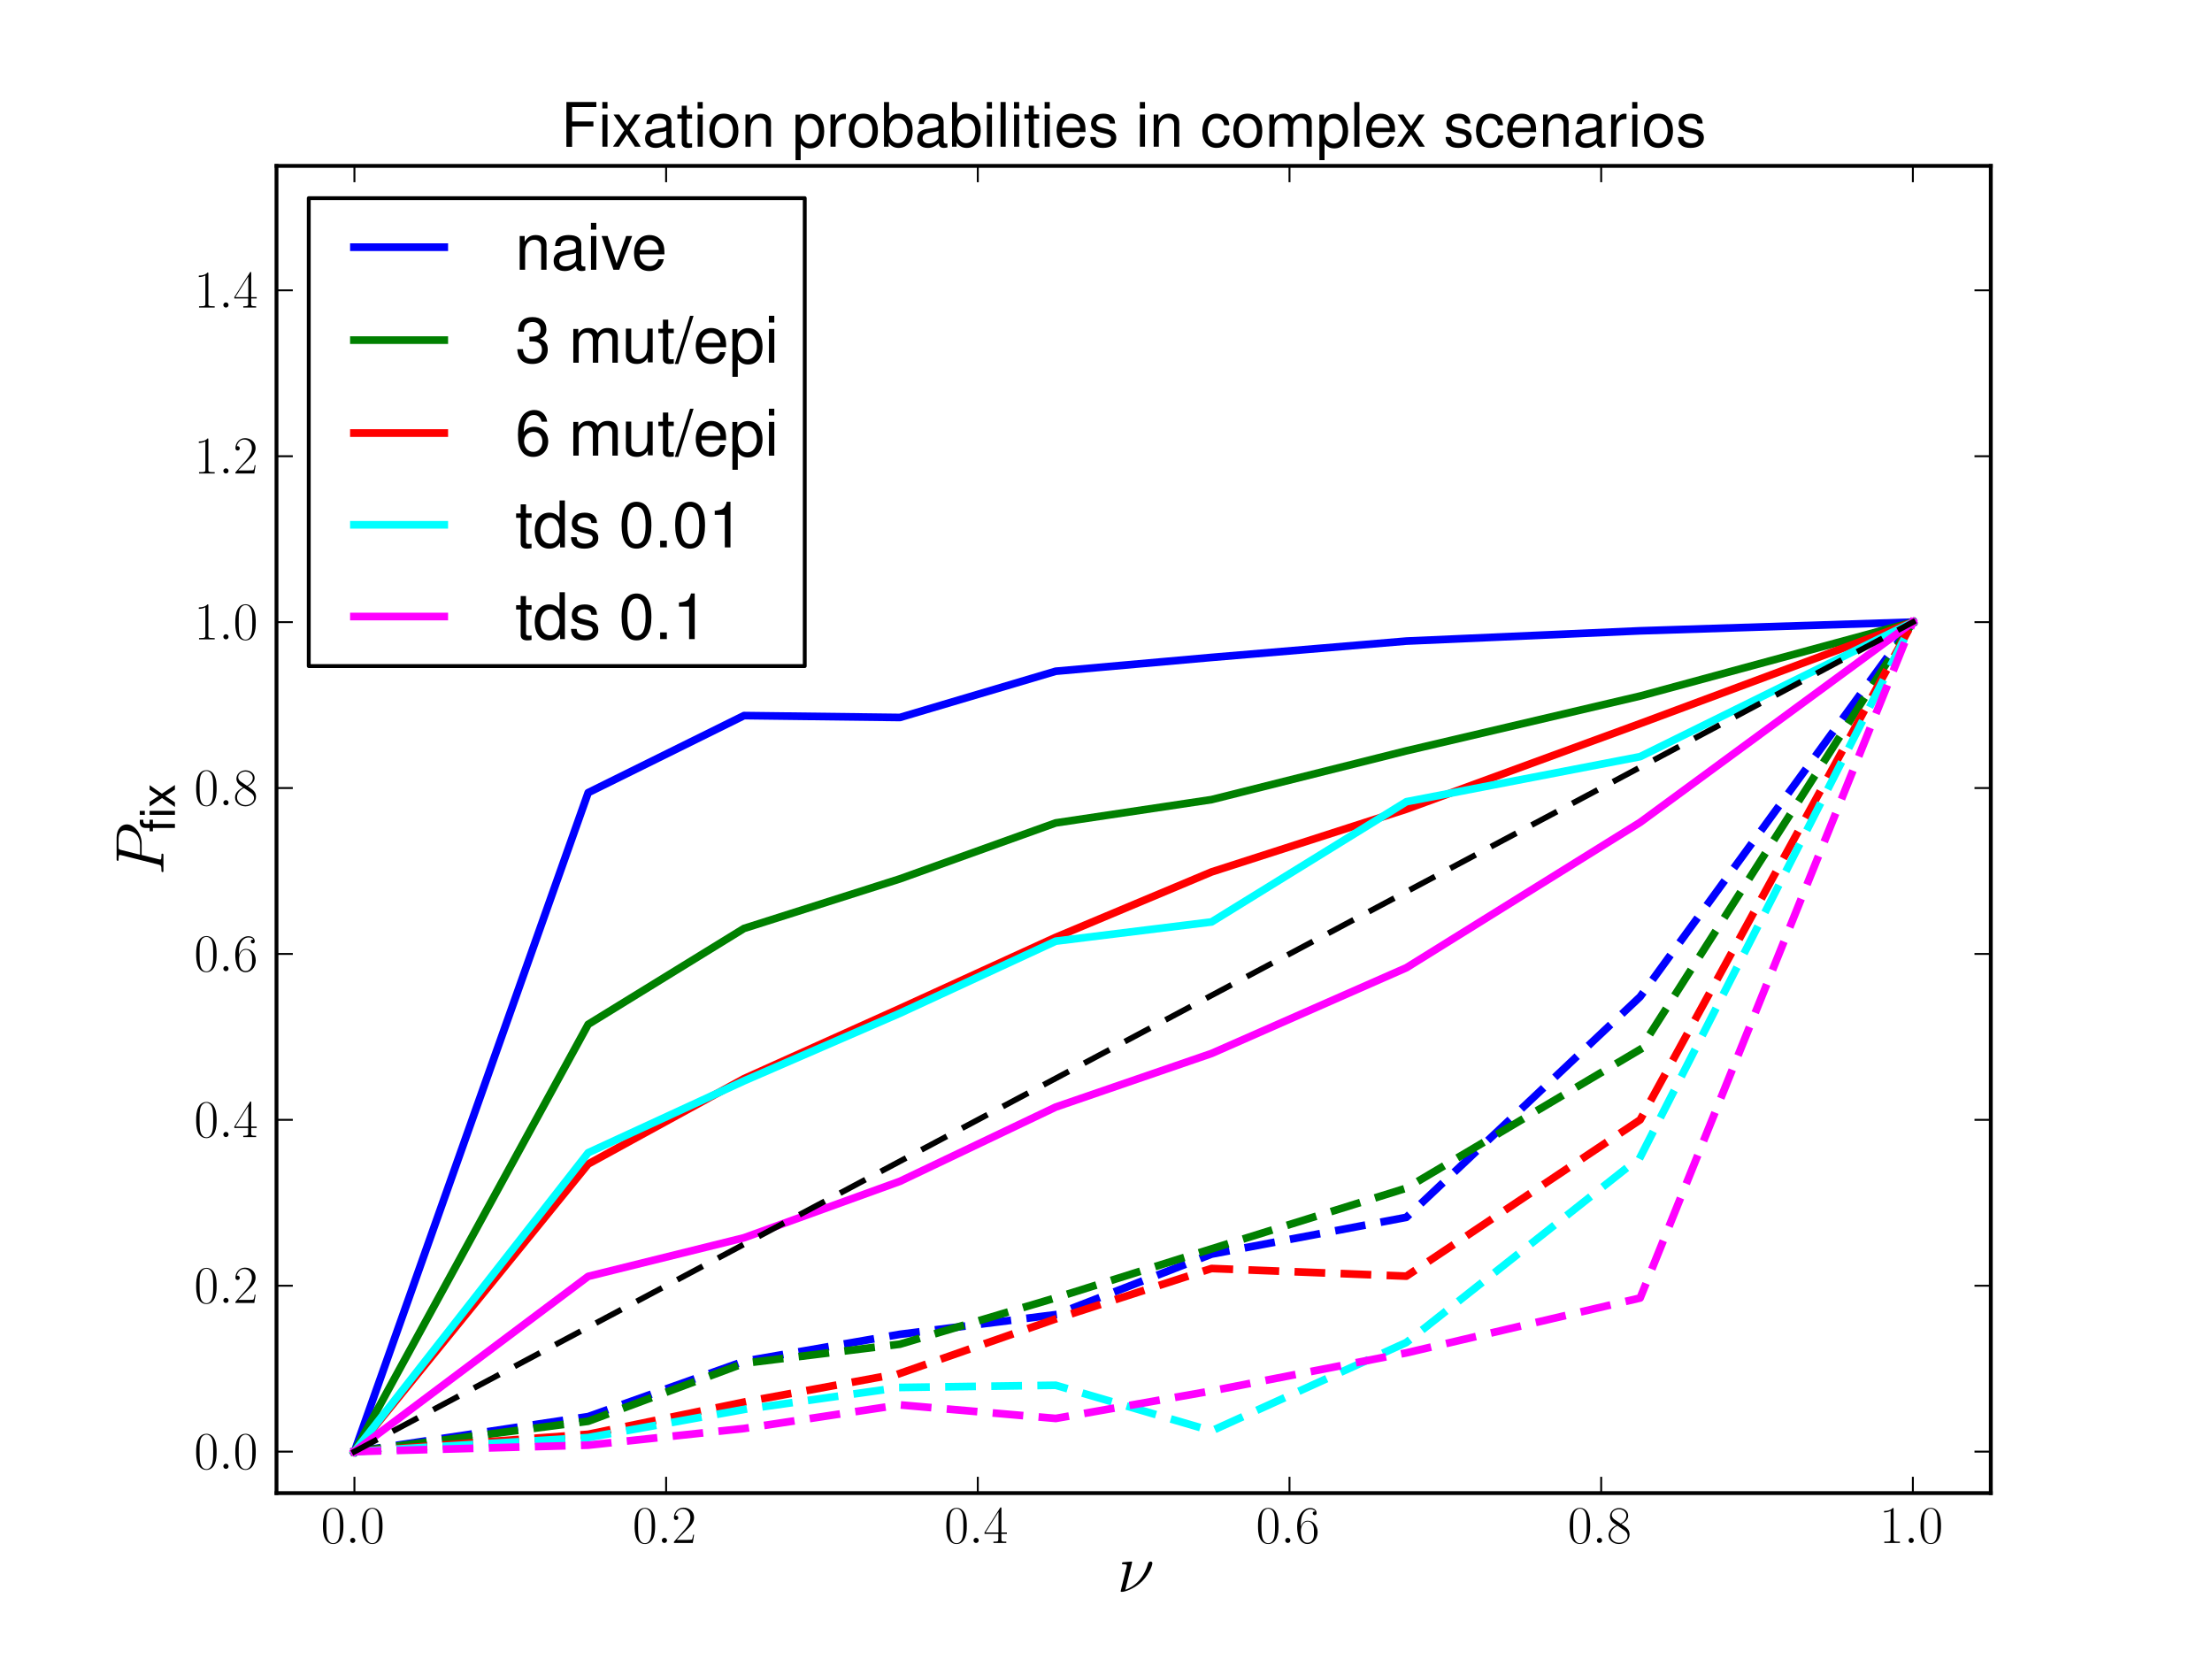 <?xml version="1.0" encoding="utf-8" standalone="no"?>
<!DOCTYPE svg PUBLIC "-//W3C//DTD SVG 1.1//EN"
  "http://www.w3.org/Graphics/SVG/1.1/DTD/svg11.dtd">
<!-- Created with matplotlib (http://matplotlib.org/) -->
<svg height="432pt" version="1.1" viewBox="0 0 576 432" width="576pt" xmlns="http://www.w3.org/2000/svg" xmlns:xlink="http://www.w3.org/1999/xlink">
 <defs>
  <style type="text/css">
*{stroke-linecap:square;stroke-linejoin:round;}
  </style>
 </defs>
 <g id="figure_1">
  <g id="patch_1">
   <path d="
M0 432
L576 432
L576 0
L0 0
z
" style="fill:#ffffff;"/>
  </g>
  <g id="axes_1">
   <g id="patch_2">
    <path d="
M72 388.8
L518.4 388.8
L518.4 43.2
L72 43.2
z
" style="fill:#ffffff;"/>
   </g>
   <g id="line2d_1">
    <path clip-path="url(#p7ff5b81e1d)" d="
M92.291 378
L153.164 368.882
L193.745 354.475
L234.327 347.455
L274.909 342.33
L315.491 326.571
L366.218 316.992
L427.091 259.548
L498.109 162" style="fill:none;stroke:#0000ff;stroke-dasharray:6,6;stroke-dashoffset:0.0;stroke-linecap:butt;stroke-width:2;"/>
   </g>
   <g id="line2d_2">
    <path clip-path="url(#p7ff5b81e1d)" d="
M92.291 378
L153.164 206.404
L193.745 186.338
L234.327 186.828
L274.909 174.789
L315.491 171.191
L366.218 166.937
L427.091 164.262
L498.109 162" style="fill:none;stroke:#0000ff;stroke-width:2;"/>
   </g>
   <g id="line2d_3">
    <path clip-path="url(#p7ff5b81e1d)" d="
M92.291 378
L153.164 370.09
L193.745 354.996
L234.327 350.029
L274.909 337.955
L315.491 325.2
L366.218 309.388
L427.091 273.273
L498.109 162" style="fill:none;stroke:#008000;stroke-dasharray:6,6;stroke-dashoffset:0.0;stroke-linecap:butt;stroke-width:2;"/>
   </g>
   <g id="line2d_4">
    <path clip-path="url(#p7ff5b81e1d)" d="
M92.291 378
L153.164 266.74
L193.745 241.763
L234.327 228.857
L274.909 214.286
L315.491 208.218
L366.218 195.517
L427.091 181.248
L498.109 162" style="fill:none;stroke:#008000;stroke-width:2;"/>
   </g>
   <g id="line2d_5">
    <path clip-path="url(#p7ff5b81e1d)" d="
M92.291 378
L153.164 373.488
L193.745 365.104
L234.327 357.639
L274.909 343.44
L315.491 330.312
L366.218 332.308
L427.091 291.6
L498.109 162" style="fill:none;stroke:#ff0000;stroke-dasharray:6,6;stroke-dashoffset:0.0;stroke-linecap:butt;stroke-width:2;"/>
   </g>
   <g id="line2d_6">
    <path clip-path="url(#p7ff5b81e1d)" d="
M92.291 378
L153.164 303.109
L193.745 280.881
L234.327 262.618
L274.909 244.08
L315.491 227.05
L366.218 210.706
L427.091 188.417
L498.109 162" style="fill:none;stroke:#ff0000;stroke-width:2;"/>
   </g>
   <g id="line2d_7">
    <path clip-path="url(#p7ff5b81e1d)" d="
M92.291 378
L153.164 374.346
L193.745 367.017
L234.327 361.293
L274.909 360.72
L315.491 372.6
L366.218 349.579
L427.091 301.355
L498.109 162" style="fill:none;stroke:#00ffff;stroke-dasharray:6,6;stroke-dashoffset:0.0;stroke-linecap:butt;stroke-width:2;"/>
   </g>
   <g id="line2d_8">
    <path clip-path="url(#p7ff5b81e1d)" d="
M92.291 378
L153.164 300.17
L193.745 281.464
L234.327 263.854
L274.909 245.077
L315.491 240.072
L366.218 208.763
L427.091 197.027
L498.109 162" style="fill:none;stroke:#00ffff;stroke-width:2;"/>
   </g>
   <g id="line2d_9">
    <path clip-path="url(#p7ff5b81e1d)" d="
M92.291 378
L153.164 376.319
L193.745 371.981
L234.327 365.831
L274.909 369.36
L315.491 362.195
L366.218 352.286
L427.091 338
L498.109 162" style="fill:none;stroke:#ff00ff;stroke-dasharray:6,6;stroke-dashoffset:0.0;stroke-linecap:butt;stroke-width:2;"/>
   </g>
   <g id="line2d_10">
    <path clip-path="url(#p7ff5b81e1d)" d="
M92.291 378
L153.164 332.366
L193.745 322.312
L234.327 307.618
L274.909 288.277
L315.491 274.32
L366.218 252
L427.091 214.138
L498.109 162" style="fill:none;stroke:#ff00ff;stroke-width:2;"/>
   </g>
   <g id="line2d_11">
    <path clip-path="url(#p7ff5b81e1d)" d="
M92.291 378
L96.39 375.818
L100.489 373.636
L104.588 371.455
L108.688 369.273
L112.787 367.091
L116.886 364.909
L120.985 362.727
L125.084 360.545
L129.183 358.364
L133.283 356.182
L137.382 354
L141.481 351.818
L145.58 349.636
L149.679 347.455
L153.779 345.273
L157.878 343.091
L161.977 340.909
L166.076 338.727
L170.175 336.545
L174.274 334.364
L178.374 332.182
L182.473 330
L186.572 327.818
L190.671 325.636
L194.77 323.455
L198.869 321.273
L202.969 319.091
L207.068 316.909
L211.167 314.727
L215.266 312.545
L219.365 310.364
L223.464 308.182
L227.564 306
L231.663 303.818
L235.762 301.636
L239.861 299.455
L243.96 297.273
L248.06 295.091
L252.159 292.909
L256.258 290.727
L260.357 288.545
L264.456 286.364
L268.555 284.182
L272.655 282
L276.754 279.818
L280.853 277.636
L284.952 275.455
L289.051 273.273
L293.15 271.091
L297.25 268.909
L301.349 266.727
L305.448 264.545
L309.547 262.364
L313.646 260.182
L317.745 258
L321.845 255.818
L325.944 253.636
L330.043 251.455
L334.142 249.273
L338.241 247.091
L342.34 244.909
L346.44 242.727
L350.539 240.545
L354.638 238.364
L358.737 236.182
L362.836 234
L366.936 231.818
L371.035 229.636
L375.134 227.455
L379.233 225.273
L383.332 223.091
L387.431 220.909
L391.531 218.727
L395.63 216.545
L399.729 214.364
L403.828 212.182
L407.927 210
L412.026 207.818
L416.126 205.636
L420.225 203.455
L424.324 201.273
L428.423 199.091
L432.522 196.909
L436.621 194.727
L440.721 192.545
L444.82 190.364
L448.919 188.182
L453.018 186
L457.117 183.818
L461.217 181.636
L465.316 179.455
L469.415 177.273
L473.514 175.091
L477.613 172.909
L481.712 170.727
L485.812 168.545
L489.911 166.364
L494.01 164.182
L498.109 162" style="fill:none;stroke:#000000;stroke-dasharray:6,6;stroke-dashoffset:0.0;stroke-linecap:butt;stroke-width:1.5;"/>
   </g>
   <g id="matplotlib.axis_1">
    <g id="xtick_1">
     <g id="line2d_12">
      <defs>
       <path d="
M0 0
L0 -4" id="mcb557df647" style="stroke:#000000;stroke-linecap:butt;stroke-width:0.5;"/>
      </defs>
      <g>
       <use style="stroke:#000000;stroke-linecap:butt;stroke-width:0.5;" x="92.291" xlink:href="#mcb557df647" y="388.8"/>
      </g>
     </g>
     <g id="line2d_13">
      <defs>
       <path d="
M0 0
L0 4" id="mdad270ee8e" style="stroke:#000000;stroke-linecap:butt;stroke-width:0.5;"/>
      </defs>
      <g>
       <use style="stroke:#000000;stroke-linecap:butt;stroke-width:0.5;" x="92.291" xlink:href="#mdad270ee8e" y="43.2"/>
      </g>
     </g>
     <g id="text_1">
      <!-- $0.0$ -->
      <defs>
       <path d="
M42 31.641
C42 37.75 41.906 48.125 37.703 56.109
C34 63.109 28.094 65.594 22.906 65.594
C18.094 65.594 12 63.406 8.203 56.203
C4.203 48.719 3.797 39.438 3.797 31.641
C3.797 25.953 3.906 17.281 7 9.672
C11.297 -0.609 19 -2 22.906 -2
C27.5 -2 34.5 -0.109 38.594 9.375
C41.594 16.281 42 24.359 42 31.641
M22.906 -0.406
C16.5 -0.406 12.703 5.078 11.297 12.688
C10.203 18.562 10.203 27.156 10.203 32.75
C10.203 40.438 10.203 46.828 11.5 52.922
C13.406 61.391 19 64 22.906 64
C27 64 32.297 61.297 34.203 53.125
C35.5 47.438 35.594 40.734 35.594 32.75
C35.594 26.25 35.594 18.266 34.406 12.375
C32.297 1.484 26.406 -0.406 22.906 -0.406" id="CMR17-48"/>
       <path d="
M18.406 4.797
C18.406 7.688 16 9.672 13.594 9.672
C10.703 9.672 8.703 7.281 8.703 4.891
C8.703 2 11.094 0 13.5 0
C16.406 0 18.406 2.391 18.406 4.797" id="CMMI12-58"/>
      </defs>
      <g transform="translate(83.566 401.789)scale(0.14 -0.14)">
       <use transform="scale(0.996)" xlink:href="#CMR17-48"/>
       <use transform="translate(45.69 0.0)scale(0.996)" xlink:href="#CMMI12-58"/>
       <use transform="translate(72.788 0.0)scale(0.996)" xlink:href="#CMR17-48"/>
      </g>
     </g>
    </g>
    <g id="xtick_2">
     <g id="line2d_14">
      <g>
       <use style="stroke:#000000;stroke-linecap:butt;stroke-width:0.5;" x="173.455" xlink:href="#mcb557df647" y="388.8"/>
      </g>
     </g>
     <g id="line2d_15">
      <g>
       <use style="stroke:#000000;stroke-linecap:butt;stroke-width:0.5;" x="173.455" xlink:href="#mdad270ee8e" y="43.2"/>
      </g>
     </g>
     <g id="text_2">
      <!-- $0.2$ -->
      <defs>
       <path d="
M41.703 15.453
L39.906 15.453
C38.906 8.375 38.094 7.172 37.703 6.562
C37.203 5.766 30 5.766 28.594 5.766
L9.406 5.766
C13 9.672 20 16.75 28.5 24.953
C34.594 30.734 41.703 37.531 41.703 47.422
C41.703 59.219 32.297 66 21.797 66
C10.797 66 4.094 56.312 4.094 47.344
C4.094 43.438 7 42.938 8.203 42.938
C9.203 42.938 12.203 43.547 12.203 47.031
C12.203 50.109 9.594 51 8.203 51
C7.594 51 7 50.906 6.594 50.703
C8.5 59.219 14.297 63.406 20.406 63.406
C29.094 63.406 34.797 56.516 34.797 47.422
C34.797 38.734 29.703 31.25 24 24.75
L4.094 2.281
L4.094 0
L39.297 0
z
" id="CMR17-50"/>
      </defs>
      <g transform="translate(164.729 401.789)scale(0.14 -0.14)">
       <use transform="scale(0.996)" xlink:href="#CMR17-48"/>
       <use transform="translate(45.69 0.0)scale(0.996)" xlink:href="#CMMI12-58"/>
       <use transform="translate(72.788 0.0)scale(0.996)" xlink:href="#CMR17-50"/>
      </g>
     </g>
    </g>
    <g id="xtick_3">
     <g id="line2d_16">
      <g>
       <use style="stroke:#000000;stroke-linecap:butt;stroke-width:0.5;" x="254.618" xlink:href="#mcb557df647" y="388.8"/>
      </g>
     </g>
     <g id="line2d_17">
      <g>
       <use style="stroke:#000000;stroke-linecap:butt;stroke-width:0.5;" x="254.618" xlink:href="#mdad270ee8e" y="43.2"/>
      </g>
     </g>
     <g id="text_3">
      <!-- $0.4$ -->
      <defs>
       <path d="
M33.594 64.328
C33.594 66.406 33.5 66.5 31.703 66.5
L2 19.594
L2 17
L27.797 17
L27.797 7.141
C27.797 3.5 27.594 2.5 20.594 2.5
L18.703 2.5
L18.703 0
C21.906 0 27.297 0 30.703 0
C34.094 0 39.5 0 42.703 0
L42.703 2.5
L40.797 2.5
C33.797 2.5 33.594 3.5 33.594 7.141
L33.594 17
L43.797 17
L43.797 19.594
L33.594 19.594
z

M28.094 57.766
L28.094 19.594
L4 19.594
z
" id="CMR17-52"/>
      </defs>
      <g transform="translate(245.893 401.789)scale(0.14 -0.14)">
       <use transform="scale(0.996)" xlink:href="#CMR17-48"/>
       <use transform="translate(45.69 0.0)scale(0.996)" xlink:href="#CMMI12-58"/>
       <use transform="translate(72.788 0.0)scale(0.996)" xlink:href="#CMR17-52"/>
      </g>
     </g>
    </g>
    <g id="xtick_4">
     <g id="line2d_18">
      <g>
       <use style="stroke:#000000;stroke-linecap:butt;stroke-width:0.5;" x="335.782" xlink:href="#mcb557df647" y="388.8"/>
      </g>
     </g>
     <g id="line2d_19">
      <g>
       <use style="stroke:#000000;stroke-linecap:butt;stroke-width:0.5;" x="335.782" xlink:href="#mdad270ee8e" y="43.2"/>
      </g>
     </g>
     <g id="text_4">
      <!-- $0.6$ -->
      <defs>
       <path d="
M10.594 34
C10.594 57.656 21.797 63 28.297 63
C30.406 63 35.5 62.641 37.5 59
C35.906 59 32.906 59 32.906 55.516
C32.906 52.828 35.094 51.922 36.5 51.922
C37.406 51.922 40.094 52.312 40.094 55.625
C40.094 61.781 35.094 65.297 28.203 65.297
C16.297 65.297 3.797 52.969 3.797 31
C3.797 3.953 15.094 -2 23.094 -2
C32.797 -2 42 6.672 42 20.047
C42 32.516 33.906 41.594 23.703 41.594
C17.594 41.594 13.094 37.609 10.594 30.625
z

M23.094 0.391
C10.797 0.391 10.797 18.75 10.797 22.438
C10.797 29.625 14.203 40 23.5 40
C25.203 40 30.094 40 33.406 33.125
C35.203 29.219 35.203 25.141 35.203 20.141
C35.203 14.75 35.203 10.781 33.094 6.781
C30.906 2.672 27.703 0.391 23.094 0.391" id="CMR17-54"/>
      </defs>
      <g transform="translate(327.057 401.789)scale(0.14 -0.14)">
       <use transform="scale(0.996)" xlink:href="#CMR17-48"/>
       <use transform="translate(45.69 0.0)scale(0.996)" xlink:href="#CMMI12-58"/>
       <use transform="translate(72.788 0.0)scale(0.996)" xlink:href="#CMR17-54"/>
      </g>
     </g>
    </g>
    <g id="xtick_5">
     <g id="line2d_20">
      <g>
       <use style="stroke:#000000;stroke-linecap:butt;stroke-width:0.5;" x="416.945" xlink:href="#mcb557df647" y="388.8"/>
      </g>
     </g>
     <g id="line2d_21">
      <g>
       <use style="stroke:#000000;stroke-linecap:butt;stroke-width:0.5;" x="416.945" xlink:href="#mdad270ee8e" y="43.2"/>
      </g>
     </g>
     <g id="text_5">
      <!-- $0.8$ -->
      <defs>
       <path d="
M27.203 35.375
C33.5 38.562 39.906 43.328 39.906 50.984
C39.906 60.031 31.094 65.297 23 65.297
C13.906 65.297 5.906 58.734 5.906 49.688
C5.906 47.203 6.5 42.922 10.406 39.141
C11.406 38.156 15.594 35.172 18.297 33.281
C13.797 30.984 3.297 25.531 3.297 14.594
C3.297 4.359 13.094 -2 22.797 -2
C33.5 -2 42.5 5.656 42.5 15.797
C42.5 24.844 36.406 29.031 32.406 31.703
z

M14.094 44.125
C13.297 44.625 9.297 47.703 9.297 52.375
C9.297 58.438 15.594 63 22.797 63
C30.703 63 36.5 57.453 36.5 50.984
C36.5 41.734 26.094 36.469 25.594 36.469
C25.5 36.469 25.406 36.469 24.594 37.078
z

M32.5 23.734
C34 22.641 38.797 19.375 38.797 13.297
C38.797 5.953 31.406 0.391 23 0.391
C13.906 0.391 7 6.844 7 14.688
C7 22.547 13.094 29.094 20 32.188
z
" id="CMR17-56"/>
      </defs>
      <g transform="translate(408.22 401.789)scale(0.14 -0.14)">
       <use transform="scale(0.996)" xlink:href="#CMR17-48"/>
       <use transform="translate(45.69 0.0)scale(0.996)" xlink:href="#CMMI12-58"/>
       <use transform="translate(72.788 0.0)scale(0.996)" xlink:href="#CMR17-56"/>
      </g>
     </g>
    </g>
    <g id="xtick_6">
     <g id="line2d_22">
      <g>
       <use style="stroke:#000000;stroke-linecap:butt;stroke-width:0.5;" x="498.109" xlink:href="#mcb557df647" y="388.8"/>
      </g>
     </g>
     <g id="line2d_23">
      <g>
       <use style="stroke:#000000;stroke-linecap:butt;stroke-width:0.5;" x="498.109" xlink:href="#mdad270ee8e" y="43.2"/>
      </g>
     </g>
     <g id="text_6">
      <!-- $1.0$ -->
      <defs>
       <path d="
M26.594 63.312
C26.594 65.406 26.5 65.5 25.094 65.5
C21.203 61.188 15.297 59.797 9.703 59.797
C9.406 59.797 8.906 59.797 8.797 59.5
C8.703 59.297 8.703 59.094 8.703 57
C11.797 57 17 57.594 21 59.984
L21 7.203
C21 3.688 20.797 2.5 12.203 2.5
L9.203 2.5
L9.203 0
C14 0 19 0 23.797 0
C28.594 0 33.594 0 38.406 0
L38.406 2.5
L35.406 2.5
C26.797 2.5 26.594 3.594 26.594 7.156
z
" id="CMR17-49"/>
      </defs>
      <g transform="translate(489.384 401.789)scale(0.14 -0.14)">
       <use transform="scale(0.996)" xlink:href="#CMR17-49"/>
       <use transform="translate(45.69 0.0)scale(0.996)" xlink:href="#CMMI12-58"/>
       <use transform="translate(72.788 0.0)scale(0.996)" xlink:href="#CMR17-48"/>
      </g>
     </g>
    </g>
    <g id="text_7">
     <!-- $\nu$ -->
     <defs>
      <path d="
M22 43
C22 43.391 21.703 44 20.906 44
C20.203 44 10.797 43 9.297 43
C8.203 42.891 7.203 42.797 7.203 41
C7.203 40 8 40 9.406 40
C14.094 40 14.406 39.297 14.406 38.203
C14.406 37.797 14.203 36.609 14.094 36.203
L5.297 1
C5.297 0.594 5.594 0 6.297 0
L8.406 0
C9.797 0 25 3.594 36.703 15.562
C49.594 28.844 51.406 41.109 51.406 41.516
C51.406 43.109 50.094 44 48.797 44
C45.906 44 45.203 41.312 45 40.609
C39.094 19.766 25.406 7.391 12.094 3
z
" id="CMMI12-23"/>
     </defs>
     <g transform="translate(290.862 414.51)scale(0.18 -0.18)">
      <use transform="scale(0.996)" xlink:href="#CMMI12-23"/>
     </g>
    </g>
   </g>
   <g id="matplotlib.axis_2">
    <g id="ytick_1">
     <g id="line2d_24">
      <defs>
       <path d="
M0 0
L4 0" id="mc8fcea1516" style="stroke:#000000;stroke-linecap:butt;stroke-width:0.5;"/>
      </defs>
      <g>
       <use style="stroke:#000000;stroke-linecap:butt;stroke-width:0.5;" x="72.0" xlink:href="#mc8fcea1516" y="378.0"/>
      </g>
     </g>
     <g id="line2d_25">
      <defs>
       <path d="
M0 0
L-4 0" id="m0d5b0a6425" style="stroke:#000000;stroke-linecap:butt;stroke-width:0.5;"/>
      </defs>
      <g>
       <use style="stroke:#000000;stroke-linecap:butt;stroke-width:0.5;" x="518.4" xlink:href="#m0d5b0a6425" y="378.0"/>
      </g>
     </g>
     <g id="text_8">
      <!-- $0.0$ -->
      <g transform="translate(50.549 382.494)scale(0.14 -0.14)">
       <use transform="scale(0.996)" xlink:href="#CMR17-48"/>
       <use transform="translate(45.69 0.0)scale(0.996)" xlink:href="#CMMI12-58"/>
       <use transform="translate(72.788 0.0)scale(0.996)" xlink:href="#CMR17-48"/>
      </g>
     </g>
    </g>
    <g id="ytick_2">
     <g id="line2d_26">
      <g>
       <use style="stroke:#000000;stroke-linecap:butt;stroke-width:0.5;" x="72.0" xlink:href="#mc8fcea1516" y="334.8"/>
      </g>
     </g>
     <g id="line2d_27">
      <g>
       <use style="stroke:#000000;stroke-linecap:butt;stroke-width:0.5;" x="518.4" xlink:href="#m0d5b0a6425" y="334.8"/>
      </g>
     </g>
     <g id="text_9">
      <!-- $0.2$ -->
      <g transform="translate(50.549 339.294)scale(0.14 -0.14)">
       <use transform="scale(0.996)" xlink:href="#CMR17-48"/>
       <use transform="translate(45.69 0.0)scale(0.996)" xlink:href="#CMMI12-58"/>
       <use transform="translate(72.788 0.0)scale(0.996)" xlink:href="#CMR17-50"/>
      </g>
     </g>
    </g>
    <g id="ytick_3">
     <g id="line2d_28">
      <g>
       <use style="stroke:#000000;stroke-linecap:butt;stroke-width:0.5;" x="72.0" xlink:href="#mc8fcea1516" y="291.6"/>
      </g>
     </g>
     <g id="line2d_29">
      <g>
       <use style="stroke:#000000;stroke-linecap:butt;stroke-width:0.5;" x="518.4" xlink:href="#m0d5b0a6425" y="291.6"/>
      </g>
     </g>
     <g id="text_10">
      <!-- $0.4$ -->
      <g transform="translate(50.549 296.094)scale(0.14 -0.14)">
       <use transform="scale(0.996)" xlink:href="#CMR17-48"/>
       <use transform="translate(45.69 0.0)scale(0.996)" xlink:href="#CMMI12-58"/>
       <use transform="translate(72.788 0.0)scale(0.996)" xlink:href="#CMR17-52"/>
      </g>
     </g>
    </g>
    <g id="ytick_4">
     <g id="line2d_30">
      <g>
       <use style="stroke:#000000;stroke-linecap:butt;stroke-width:0.5;" x="72.0" xlink:href="#mc8fcea1516" y="248.4"/>
      </g>
     </g>
     <g id="line2d_31">
      <g>
       <use style="stroke:#000000;stroke-linecap:butt;stroke-width:0.5;" x="518.4" xlink:href="#m0d5b0a6425" y="248.4"/>
      </g>
     </g>
     <g id="text_11">
      <!-- $0.6$ -->
      <g transform="translate(50.549 252.894)scale(0.14 -0.14)">
       <use transform="scale(0.996)" xlink:href="#CMR17-48"/>
       <use transform="translate(45.69 0.0)scale(0.996)" xlink:href="#CMMI12-58"/>
       <use transform="translate(72.788 0.0)scale(0.996)" xlink:href="#CMR17-54"/>
      </g>
     </g>
    </g>
    <g id="ytick_5">
     <g id="line2d_32">
      <g>
       <use style="stroke:#000000;stroke-linecap:butt;stroke-width:0.5;" x="72.0" xlink:href="#mc8fcea1516" y="205.2"/>
      </g>
     </g>
     <g id="line2d_33">
      <g>
       <use style="stroke:#000000;stroke-linecap:butt;stroke-width:0.5;" x="518.4" xlink:href="#m0d5b0a6425" y="205.2"/>
      </g>
     </g>
     <g id="text_12">
      <!-- $0.8$ -->
      <g transform="translate(50.549 209.694)scale(0.14 -0.14)">
       <use transform="scale(0.996)" xlink:href="#CMR17-48"/>
       <use transform="translate(45.69 0.0)scale(0.996)" xlink:href="#CMMI12-58"/>
       <use transform="translate(72.788 0.0)scale(0.996)" xlink:href="#CMR17-56"/>
      </g>
     </g>
    </g>
    <g id="ytick_6">
     <g id="line2d_34">
      <g>
       <use style="stroke:#000000;stroke-linecap:butt;stroke-width:0.5;" x="72.0" xlink:href="#mc8fcea1516" y="162.0"/>
      </g>
     </g>
     <g id="line2d_35">
      <g>
       <use style="stroke:#000000;stroke-linecap:butt;stroke-width:0.5;" x="518.4" xlink:href="#m0d5b0a6425" y="162.0"/>
      </g>
     </g>
     <g id="text_13">
      <!-- $1.0$ -->
      <g transform="translate(50.549 166.494)scale(0.14 -0.14)">
       <use transform="scale(0.996)" xlink:href="#CMR17-49"/>
       <use transform="translate(45.69 0.0)scale(0.996)" xlink:href="#CMMI12-58"/>
       <use transform="translate(72.788 0.0)scale(0.996)" xlink:href="#CMR17-48"/>
      </g>
     </g>
    </g>
    <g id="ytick_7">
     <g id="line2d_36">
      <g>
       <use style="stroke:#000000;stroke-linecap:butt;stroke-width:0.5;" x="72.0" xlink:href="#mc8fcea1516" y="118.8"/>
      </g>
     </g>
     <g id="line2d_37">
      <g>
       <use style="stroke:#000000;stroke-linecap:butt;stroke-width:0.5;" x="518.4" xlink:href="#m0d5b0a6425" y="118.8"/>
      </g>
     </g>
     <g id="text_14">
      <!-- $1.2$ -->
      <g transform="translate(50.549 123.294)scale(0.14 -0.14)">
       <use transform="scale(0.996)" xlink:href="#CMR17-49"/>
       <use transform="translate(45.69 0.0)scale(0.996)" xlink:href="#CMMI12-58"/>
       <use transform="translate(72.788 0.0)scale(0.996)" xlink:href="#CMR17-50"/>
      </g>
     </g>
    </g>
    <g id="ytick_8">
     <g id="line2d_38">
      <g>
       <use style="stroke:#000000;stroke-linecap:butt;stroke-width:0.5;" x="72.0" xlink:href="#mc8fcea1516" y="75.6"/>
      </g>
     </g>
     <g id="line2d_39">
      <g>
       <use style="stroke:#000000;stroke-linecap:butt;stroke-width:0.5;" x="518.4" xlink:href="#m0d5b0a6425" y="75.6"/>
      </g>
     </g>
     <g id="text_15">
      <!-- $1.4$ -->
      <g transform="translate(50.549 80.094)scale(0.14 -0.14)">
       <use transform="scale(0.996)" xlink:href="#CMR17-49"/>
       <use transform="translate(45.69 0.0)scale(0.996)" xlink:href="#CMMI12-58"/>
       <use transform="translate(72.788 0.0)scale(0.996)" xlink:href="#CMR17-52"/>
      </g>
     </g>
    </g>
    <g id="text_16">
     <!-- $P_{\text{fix}}$ -->
     <defs>
      <path d="
M29.594 31.609
L46.406 31.609
C60.203 31.609 74 41.766 74 53.141
C74 60.906 67.406 68 54.797 68
L23.906 68
C22 68 21.094 68 21.094 66.109
C21.094 65.109 22 65.109 23.5 65.109
C29.594 65.109 29.594 64.312 29.594 63.203
C29.594 63.016 29.594 62.406 29.203 60.922
L15.703 7.375
C14.797 3.891 14.594 2.891 7.594 2.891
C5.703 2.891 4.703 2.891 4.703 1.094
C4.703 0 5.594 0 6.203 0
C8.094 0 10.094 0 12 0
L23.703 0
C25.594 0 27.703 0 29.594 0
C30.406 0 31.5 0 31.5 1.891
C31.5 2.891 30.594 2.891 29.094 2.891
C23.094 2.891 23 3.594 23 4.594
C23 5.078 23.094 5.766 23.203 6.266
z

M36.797 61.219
C37.703 64.906 38.094 65.109 42 65.109
L51.906 65.109
C59.406 65.109 65.594 62.703 65.594 55.234
C65.594 52.641 64.297 44.172 59.703 39.594
C58 37.797 53.203 34 44.094 34
L30 34
z
" id="CMMI12-80"/>
      <path d="
M29.203 27.141
L46.797 52.484
L37.406 52.484
L24.797 33.453
L12.203 52.484
L2.703 52.484
L20.203 26.75
L1.703 0
L11.203 0
L24.5 20.125
L37.594 0
L47.297 0
z
" id="Nimbus_Sans_L_Regular-120"/>
      <path d="
M25.203 52.484
L16.5 52.484
L16.5 60.453
C16.5 63.859 18.5 65.594 22.297 65.594
C23 65.594 23.297 65.594 25.203 65.594
L25.203 72.797
C23.297 72.969 22.203 73 20.5 73
C12.797 73 8.203 68.656 8.203 61.266
L8.203 52.484
L1.203 52.484
L1.203 45.672
L8.203 45.672
L8.203 0
L16.5 0
L16.5 45.672
L25.203 45.672
z

M43.594 52.484
L35.297 52.484
L35.297 0
L43.594 0
z

M43.594 73
L35.297 73
L35.297 62.484
L43.594 62.484
z
" id="Nimbus_Sans_L_Regular-2"/>
     </defs>
     <g transform="translate(45.549 227.935)rotate(-90.0)scale(0.18 -0.18)">
      <use transform="translate(0.0 16.627)scale(0.996)" xlink:href="#CMMI12-80"/>
      <use transform="translate(62.877 0.0)scale(0.697)" xlink:href="#Nimbus_Sans_L_Regular-2"/>
      <use transform="translate(97.746 0.0)scale(0.697)" xlink:href="#Nimbus_Sans_L_Regular-120"/>
     </g>
    </g>
   </g>
   <g id="patch_3">
    <path d="
M72 43.2
L518.4 43.2" style="fill:none;stroke:#000000;"/>
   </g>
   <g id="patch_4">
    <path d="
M518.4 388.8
L518.4 43.2" style="fill:none;stroke:#000000;"/>
   </g>
   <g id="patch_5">
    <path d="
M72 388.8
L518.4 388.8" style="fill:none;stroke:#000000;"/>
   </g>
   <g id="patch_6">
    <path d="
M72 388.8
L72 43.2" style="fill:none;stroke:#000000;"/>
   </g>
   <g id="text_17">
    <!-- Fixation probabilities in complex scenarios -->
    <defs>
     <path d="
M53.5 5.203
C52.594 5 52.203 5 51.703 5
C48.797 5 47.203 6.484 47.203 9.078
L47.203 39.766
C47.203 49.016 40.406 54 27.5 54
C19.906 54 13.594 51.812 10.094 47.906
C7.703 45.203 6.703 42.219 6.5 37.031
L14.906 37.031
C15.594 43.391 19.406 46.281 27.203 46.281
C34.703 46.281 38.906 43.484 38.906 38.516
L38.906 36.328
C38.906 32.828 36.797 31.344 30.203 30.547
C18.406 29.062 16.594 28.656 13.406 27.359
C7.297 24.875 4.203 20.188 4.203 13.422
C4.203 3.969 10.797 -2 21.406 -2
C28 -2 33.297 0.297 39.203 5.703
C39.797 0.391 42.406 -2 47.797 -2
C49.5 -2 50.797 -1.812 53.5 -1.094
z

M38.906 16.75
C38.906 13.953 38.094 12.266 35.594 9.984
C32.203 6.891 28.094 5.312 23.203 5.312
C16.703 5.312 12.906 8.391 12.906 13.656
C12.906 19.141 16.594 21.922 25.5 23.219
C34.297 24.406 36.094 24.812 38.906 26.094
z
" id="Nimbus_Sans_L_Regular-97"/>
     <path d="
M5.406 73
L5.406 -0.031
L12.906 -0.031
L12.906 7
C16.906 0.891 22.203 -2 29.5 -2
C43.297 -2 52.297 9.25 52.297 26.594
C52.297 43.531 43.703 54 29.906 54
C22.703 54 17.594 51.281 13.703 45.391
L13.703 73
z

M28.297 46.188
C37.594 46.188 43.594 38.125 43.594 25.703
C43.594 13.859 37.406 5.812 28.297 5.812
C19.5 5.812 13.703 13.766 13.703 26
C13.703 38.234 19.5 46.188 28.297 46.188" id="Nimbus_Sans_L_Regular-98"/>
     <path d="
M51.297 24
C51.297 31.875 50.703 36.594 49.203 40.422
C45.797 48.875 37.797 54 28 54
C13.406 54 4 42.844 4 25.703
C4 8.547 13.094 -2 27.797 -2
C39.797 -2 48.094 4.875 50.203 16.375
L41.797 16.375
C39.5 9.359 34.797 5.703 28.094 5.703
C22.797 5.703 18.297 8.141 15.5 12.609
C13.5 15.656 12.797 18.719 12.703 24
z

M12.906 30.812
C13.594 40.188 19.5 46.281 27.906 46.281
C36.094 46.281 42.406 39.703 42.406 31.406
C42.406 31.203 42.406 31.016 42.297 30.812
z
" id="Nimbus_Sans_L_Regular-101"/>
     <path d="
M5.406 -22
L13.797 -22
L13.797 5
C18.203 -0.422 23.094 -2.812 29.906 -2.812
C43.406 -2.812 52.297 8.156 52.297 24.984
C52.297 42.719 43.703 53.812 29.797 53.812
C22.703 53.812 17 50.594 13.094 44.391
L13.094 52.328
L5.406 52.328
z

M28.406 46
C37.594 46 43.594 37.812 43.594 25.188
C43.594 13.172 37.5 5 28.406 5
C19.594 5 13.797 13.078 13.797 25.484
C13.797 37.922 19.594 46 28.406 46" id="Nimbus_Sans_L_Regular-112"/>
     <path d="
M18.297 33
L53.094 33
L53.094 41.219
L18.297 41.219
L18.297 64.781
L57.906 64.781
L57.906 73
L9 73
L9 -0.219
L18.297 -0.219
z
" id="Nimbus_Sans_L_Regular-70"/>
     <path d="
M7 52.484
L7 0
L15.406 0
L15.406 32.953
C15.406 40.578 20.906 46.688 27.703 46.688
C33.906 46.688 37.406 42.875 37.406 36.156
L37.406 0
L45.797 0
L45.797 32.953
C45.797 40.578 51.297 46.688 58.094 46.688
C64.203 46.688 67.797 42.781 67.797 36.156
L67.797 0
L76.203 0
L76.203 39.375
C76.203 48.781 70.797 54 61 54
C54 54 49.797 51.891 44.906 45.984
C41.797 51.594 37.594 54 30.797 54
C23.797 54 19.203 51.391 14.703 45.078
L14.703 52.484
z
" id="Nimbus_Sans_L_Regular-109"/>
     <path d="
M15.203 73
L6.797 73
L6.797 -0.031
L15.203 -0.031
z
" id="Nimbus_Sans_L_Regular-108"/>
     <path d="
M47.094 34.938
C46.703 40.031 45.594 43.328 43.594 46.219
C40 51.109 33.703 54 26.406 54
C12.297 54 3.094 42.844 3.094 25.5
C3.094 8.656 12.094 -2 26.297 -2
C38.797 -2 46.703 5.469 47.703 18.234
L39.297 18.234
C37.906 9.875 33.594 5.703 26.5 5.703
C17.297 5.703 11.797 13.172 11.797 25.5
C11.797 38.531 17.203 46.281 26.297 46.281
C33.297 46.281 37.703 42.203 38.703 34.938
z
" id="Nimbus_Sans_L_Regular-99"/>
     <path d="
M15 52.484
L6.703 52.484
L6.703 0
L15 0
z

M15 73
L6.594 73
L6.594 62.484
L15 62.484
z
" id="Nimbus_Sans_L_Regular-105"/>
     <path d="
M7 52.484
L7 0
L15.406 0
L15.406 28.953
C15.406 39.672 21 46.688 29.594 46.688
C36.203 46.688 40.406 42.672 40.406 36.359
L40.406 0
L48.703 0
L48.703 39.672
C48.703 48.391 42.203 54 32.094 54
C24.297 54 19.297 50.984 14.703 43.688
L14.703 52.484
z
" id="Nimbus_Sans_L_Regular-110"/>
     <path d="
M27.203 54
C12.5 54 3.594 43.531 3.594 26
C3.594 8.453 12.406 -2 27.297 -2
C42 -2 51 8.453 51 25.594
C51 43.641 42.297 54 27.203 54
M27.297 46.281
C36.703 46.281 42.297 38.625 42.297 25.703
C42.297 13.453 36.5 5.703 27.297 5.703
C18 5.703 12.297 13.359 12.297 26
C12.297 38.531 18 46.281 27.297 46.281" id="Nimbus_Sans_L_Regular-111"/>
     <path d="
M25.406 52.812
L16.797 52.812
L16.797 67
L8.5 67
L8.5 52.812
L1.406 52.812
L1.406 46
L8.5 46
L8.5 6.312
C8.5 1 12.094 -2 18.594 -2
C20.594 -2 22.594 -1.812 25.406 -1.297
L25.406 5.719
C24.297 5.406 23 5.312 21.406 5.312
C17.797 5.312 16.797 6.312 16.797 10.016
L16.797 46
L25.406 46
z
" id="Nimbus_Sans_L_Regular-116"/>
     <path d="
M6.906 52.484
L6.906 0
L15.297 0
L15.297 27.25
C15.297 34.766 17.203 39.672 21.203 42.578
C23.797 44.484 26.297 45.078 32.094 45.078
L32.094 53.703
C30.703 53.891 30 54 28.906 54
C23.5 54 19.406 50.781 14.594 42.969
L14.594 52.484
z
" id="Nimbus_Sans_L_Regular-114"/>
     <path d="
M43.797 37.922
C43.703 48.203 36.906 54 24.797 54
C12.594 54 4.703 47.719 4.703 38.062
C4.703 29.891 8.906 26.016 21.297 23.031
L29.094 21.141
C34.906 19.734 37.203 17.656 37.203 13.875
C37.203 9 32.297 5.703 25 5.703
C20.5 5.703 16.703 7 14.594 9.188
C13.297 10.688 12.703 12.172 12.203 15.844
L3.406 15.844
C3.797 3.766 10.594 -2 24.297 -2
C37.5 -2 45.906 4.453 45.906 14.516
C45.906 22.281 41.5 26.578 31.094 29.062
L23.094 30.953
C16.297 32.531 13.406 34.734 13.406 38.406
C13.406 43.188 17.703 46.281 24.5 46.281
C31.203 46.281 34.797 43.391 35 37.922
z
" id="Nimbus_Sans_L_Regular-115"/>
    </defs>
    <g transform="translate(146.057 41.595)scale(0.16 -0.16)">
     <use transform="translate(0.0 21.22)scale(0.996)" xlink:href="#Nimbus_Sans_L_Regular-70"/>
     <use transform="translate(60.872 21.22)scale(0.996)" xlink:href="#Nimbus_Sans_L_Regular-105"/>
     <use transform="translate(82.988 21.22)scale(0.996)" xlink:href="#Nimbus_Sans_L_Regular-120"/>
     <use transform="translate(132.802 21.22)scale(0.996)" xlink:href="#Nimbus_Sans_L_Regular-97"/>
     <use transform="translate(188.193 21.22)scale(0.996)" xlink:href="#Nimbus_Sans_L_Regular-116"/>
     <use transform="translate(215.888 21.22)scale(0.996)" xlink:href="#Nimbus_Sans_L_Regular-105"/>
     <use transform="translate(238.005 21.22)scale(0.996)" xlink:href="#Nimbus_Sans_L_Regular-111"/>
     <use transform="translate(293.397 21.22)scale(0.996)" xlink:href="#Nimbus_Sans_L_Regular-110"/>
     <use transform="translate(376.484 21.22)scale(0.996)" xlink:href="#Nimbus_Sans_L_Regular-112"/>
     <use transform="translate(431.875 21.22)scale(0.996)" xlink:href="#Nimbus_Sans_L_Regular-114"/>
     <use transform="translate(465.051 21.22)scale(0.996)" xlink:href="#Nimbus_Sans_L_Regular-111"/>
     <use transform="translate(520.442 21.22)scale(0.996)" xlink:href="#Nimbus_Sans_L_Regular-98"/>
     <use transform="translate(575.834 21.22)scale(0.996)" xlink:href="#Nimbus_Sans_L_Regular-97"/>
     <use transform="translate(631.226 21.22)scale(0.996)" xlink:href="#Nimbus_Sans_L_Regular-98"/>
     <use transform="translate(686.617 21.22)scale(0.996)" xlink:href="#Nimbus_Sans_L_Regular-105"/>
     <use transform="translate(708.734 21.22)scale(0.996)" xlink:href="#Nimbus_Sans_L_Regular-108"/>
     <use transform="translate(730.851 21.22)scale(0.996)" xlink:href="#Nimbus_Sans_L_Regular-105"/>
     <use transform="translate(752.968 21.22)scale(0.996)" xlink:href="#Nimbus_Sans_L_Regular-116"/>
     <use transform="translate(780.663 21.22)scale(0.996)" xlink:href="#Nimbus_Sans_L_Regular-105"/>
     <use transform="translate(802.78 21.22)scale(0.996)" xlink:href="#Nimbus_Sans_L_Regular-101"/>
     <use transform="translate(858.171 21.22)scale(0.996)" xlink:href="#Nimbus_Sans_L_Regular-115"/>
     <use transform="translate(935.68 21.22)scale(0.996)" xlink:href="#Nimbus_Sans_L_Regular-105"/>
     <use transform="translate(957.797 21.22)scale(0.996)" xlink:href="#Nimbus_Sans_L_Regular-110"/>
     <use transform="translate(1040.883 21.22)scale(0.996)" xlink:href="#Nimbus_Sans_L_Regular-99"/>
     <use transform="translate(1090.697 21.22)scale(0.996)" xlink:href="#Nimbus_Sans_L_Regular-111"/>
     <use transform="translate(1146.088 21.22)scale(0.996)" xlink:href="#Nimbus_Sans_L_Regular-109"/>
     <use transform="translate(1229.077 21.22)scale(0.996)" xlink:href="#Nimbus_Sans_L_Regular-112"/>
     <use transform="translate(1284.468 21.22)scale(0.996)" xlink:href="#Nimbus_Sans_L_Regular-108"/>
     <use transform="translate(1306.585 21.22)scale(0.996)" xlink:href="#Nimbus_Sans_L_Regular-101"/>
     <use transform="translate(1358.989 21.22)scale(0.996)" xlink:href="#Nimbus_Sans_L_Regular-120"/>
     <use transform="translate(1436.497 21.22)scale(0.996)" xlink:href="#Nimbus_Sans_L_Regular-115"/>
     <use transform="translate(1486.31 21.22)scale(0.996)" xlink:href="#Nimbus_Sans_L_Regular-99"/>
     <use transform="translate(1536.123 21.22)scale(0.996)" xlink:href="#Nimbus_Sans_L_Regular-101"/>
     <use transform="translate(1591.515 21.22)scale(0.996)" xlink:href="#Nimbus_Sans_L_Regular-110"/>
     <use transform="translate(1646.907 21.22)scale(0.996)" xlink:href="#Nimbus_Sans_L_Regular-97"/>
     <use transform="translate(1702.299 21.22)scale(0.996)" xlink:href="#Nimbus_Sans_L_Regular-114"/>
     <use transform="translate(1736.967 21.22)scale(0.996)" xlink:href="#Nimbus_Sans_L_Regular-105"/>
     <use transform="translate(1759.084 21.22)scale(0.996)" xlink:href="#Nimbus_Sans_L_Regular-111"/>
     <use transform="translate(1814.476 21.22)scale(0.996)" xlink:href="#Nimbus_Sans_L_Regular-115"/>
    </g>
   </g>
   <g id="legend_1">
    <g id="patch_7">
     <path d="
M80.4 173.446
L209.552 173.446
L209.552 51.6
L80.4 51.6
L80.4 173.446
z
" style="fill:#ffffff;stroke:#000000;"/>
    </g>
    <g id="line2d_40">
     <path d="
M92.16 64.365
L115.68 64.365" style="fill:none;stroke:#0000ff;stroke-width:2;"/>
    </g>
    <g id="line2d_41"/>
    <g id="text_18">
     <!-- naive -->
     <defs>
      <path d="
M28.5 0
L48.594 52.5
L39.203 52.5
L24.406 9.922
L10.406 52.5
L1 52.5
L19.406 0
z
" id="Nimbus_Sans_L_Regular-118"/>
     </defs>
     <g transform="translate(134.16 70.546)scale(0.168 -0.168)">
      <use transform="translate(0.0 1.793)scale(0.996)" xlink:href="#Nimbus_Sans_L_Regular-110"/>
      <use transform="translate(55.392 1.793)scale(0.996)" xlink:href="#Nimbus_Sans_L_Regular-97"/>
      <use transform="translate(110.783 1.793)scale(0.996)" xlink:href="#Nimbus_Sans_L_Regular-105"/>
      <use transform="translate(132.9 1.793)scale(0.996)" xlink:href="#Nimbus_Sans_L_Regular-118"/>
      <use transform="translate(180.223 1.793)scale(0.996)" xlink:href="#Nimbus_Sans_L_Regular-101"/>
     </g>
    </g>
    <g id="line2d_42">
     <path d="
M92.16 88.565
L115.68 88.565" style="fill:none;stroke:#008000;stroke-width:2;"/>
    </g>
    <g id="line2d_43"/>
    <g id="text_19">
     <!-- 3 mut/epi -->
     <defs>
      <path d="
M22.906 73
L-0.797 -2
L4.703 -2
L28.406 73
z
" id="Nimbus_Sans_L_Regular-47"/>
      <path d="
M22.094 33
L23.203 33
L26.906 33
C36.594 33 41.594 28.594 41.594 20.062
C41.594 11.125 36.094 5.812 26.906 5.812
C17.297 5.812 12.594 10.641 12 21.016
L3.203 21.016
C3.594 15.281 4.594 11.562 6.297 8.344
C9.906 1.516 16.906 -2 26.594 -2
C41.203 -2 50.594 6.734 50.594 20.203
C50.594 29.25 47.094 34.281 38.594 37.203
C45.203 39.781 48.5 44.719 48.5 51.734
C48.5 63.781 40.406 71 26.906 71
C12.594 71 5 63.281 4.703 48.359
L13.5 48.359
C13.594 52.594 14 54.953 15.094 57.109
C17.094 60.938 21.5 63.297 27 63.297
C34.797 63.297 39.5 58.75 39.5 51.359
C39.5 46.422 37.703 43.453 33.797 41.891
C31.406 40.906 28.297 40.5 22.094 40.5
z
" id="Nimbus_Sans_L_Regular-51"/>
      <path d="
M48.203 0.516
L48.203 53
L39.906 53
L39.906 23.109
C39.906 12.344 34.297 5.312 25.594 5.312
C19 5.312 14.797 9.328 14.797 15.672
L14.797 53
L6.5 53
L6.5 12.375
C6.5 3.625 13 -2 23.203 -2
C30.906 -2 35.797 0.703 40.703 7.625
L40.703 0.516
z
" id="Nimbus_Sans_L_Regular-117"/>
     </defs>
     <g transform="translate(134.16 98.01)scale(0.168 -0.168)">
      <use transform="translate(0.0 21.22)scale(0.996)" xlink:href="#Nimbus_Sans_L_Regular-51"/>
      <use transform="translate(83.087 21.22)scale(0.996)" xlink:href="#Nimbus_Sans_L_Regular-109"/>
      <use transform="translate(165.079 21.22)scale(0.996)" xlink:href="#Nimbus_Sans_L_Regular-117"/>
      <use transform="translate(220.471 21.22)scale(0.996)" xlink:href="#Nimbus_Sans_L_Regular-116"/>
      <use transform="translate(248.166 21.22)scale(0.996)" xlink:href="#Nimbus_Sans_L_Regular-47"/>
      <use transform="translate(275.861 21.22)scale(0.996)" xlink:href="#Nimbus_Sans_L_Regular-101"/>
      <use transform="translate(331.253 21.22)scale(0.996)" xlink:href="#Nimbus_Sans_L_Regular-112"/>
      <use transform="translate(386.645 21.22)scale(0.996)" xlink:href="#Nimbus_Sans_L_Regular-105"/>
     </g>
    </g>
    <g id="line2d_44">
     <path d="
M92.16 112.765
L115.68 112.765" style="fill:none;stroke:#ff0000;stroke-width:2;"/>
    </g>
    <g id="line2d_45"/>
    <g id="text_20">
     <!-- 6 mut/epi -->
     <defs>
      <path d="
M49.797 52.844
C48.094 64.234 40.5 71 29.703 71
C21.906 71 14.906 67.219 10.703 60.938
C6.297 54.062 4.297 45.375 4.297 32.516
C4.297 20.641 6.094 13.062 10.297 6.781
C14.094 1.078 20.297 -2 28.094 -2
C41.594 -2 51.297 8.094 51.297 22.109
C51.297 35.438 42.297 44.812 29.594 44.812
C22.594 44.812 17.094 42.109 13.297 36.906
C13.406 53.812 19 63.188 29.094 63.188
C35.297 63.188 39.594 59.422 41 52.844
z

M28.5 37
C37 37 42.297 31.031 42.297 21.406
C42.297 12.391 36.297 5.812 28.203 5.812
C20 5.812 13.797 12.703 13.797 21.906
C13.797 30.828 19.797 37 28.5 37" id="Nimbus_Sans_L_Regular-54"/>
     </defs>
     <g transform="translate(134.16 122.21)scale(0.168 -0.168)">
      <use transform="translate(0.0 21.22)scale(0.996)" xlink:href="#Nimbus_Sans_L_Regular-54"/>
      <use transform="translate(83.087 21.22)scale(0.996)" xlink:href="#Nimbus_Sans_L_Regular-109"/>
      <use transform="translate(165.079 21.22)scale(0.996)" xlink:href="#Nimbus_Sans_L_Regular-117"/>
      <use transform="translate(220.471 21.22)scale(0.996)" xlink:href="#Nimbus_Sans_L_Regular-116"/>
      <use transform="translate(248.166 21.22)scale(0.996)" xlink:href="#Nimbus_Sans_L_Regular-47"/>
      <use transform="translate(275.861 21.22)scale(0.996)" xlink:href="#Nimbus_Sans_L_Regular-101"/>
      <use transform="translate(331.253 21.22)scale(0.996)" xlink:href="#Nimbus_Sans_L_Regular-112"/>
      <use transform="translate(386.645 21.22)scale(0.996)" xlink:href="#Nimbus_Sans_L_Regular-105"/>
     </g>
    </g>
    <g id="line2d_46">
     <path d="
M92.16 136.655
L115.68 136.655" style="fill:none;stroke:#00ffff;stroke-width:2;"/>
    </g>
    <g id="line2d_47"/>
    <g id="text_21">
     <!-- tds 0.01 -->
     <defs>
      <path d="
M25.906 50.594
L25.906 0
L34.703 0
L34.703 71.016
L28.906 71.016
C25.797 60.109 23.797 58.609 10.203 56.906
L10.203 50.594
z
" id="Nimbus_Sans_L_Regular-49"/>
      <path d="
M27.5 71
C20.906 71 14.906 68.125 11.203 63.219
C6.594 57.047 4.297 47.562 4.297 34.5
C4.297 10.672 12.297 -2 27.5 -2
C42.5 -2 50.703 10.672 50.703 33.906
C50.703 47.656 48.5 56.844 43.797 63.219
C40.094 68.219 34.203 71 27.5 71
M27.5 63.188
C37 63.188 41.703 53.625 41.703 34.703
C41.703 14.672 37.094 5.312 27.297 5.312
C18 5.312 13.297 15.078 13.297 34.406
C13.297 53.719 18 63.188 27.5 63.188" id="Nimbus_Sans_L_Regular-48"/>
      <path d="
M49.5 73
L41.203 73
L41.203 45.891
C37.703 51.188 32.094 54 25.094 54
C11.5 54 2.594 43.141 2.594 26.484
C2.594 8.844 11.297 -2 25.406 -2
C32.594 -2 37.594 0.703 42.094 7.203
L42.094 -0.031
L49.5 -0.031
z

M26.5 46.188
C35.5 46.188 41.203 38.234 41.203 25.797
C41.203 13.766 35.406 5.812 26.594 5.812
C17.406 5.812 11.297 13.859 11.297 26
C11.297 38.125 17.406 46.188 26.5 46.188" id="Nimbus_Sans_L_Regular-100"/>
      <path d="
M19.094 10.422
L8.703 10.422
L8.703 0
L19.094 0
z
" id="Nimbus_Sans_L_Regular-46"/>
     </defs>
     <g transform="translate(134.16 142.836)scale(0.168 -0.168)">
      <use transform="translate(0.0 1.793)scale(0.996)" xlink:href="#Nimbus_Sans_L_Regular-116"/>
      <use transform="translate(27.695 1.793)scale(0.996)" xlink:href="#Nimbus_Sans_L_Regular-100"/>
      <use transform="translate(83.087 1.793)scale(0.996)" xlink:href="#Nimbus_Sans_L_Regular-115"/>
      <use transform="translate(160.595 1.793)scale(0.996)" xlink:href="#Nimbus_Sans_L_Regular-48"/>
      <use transform="translate(215.987 1.793)scale(0.996)" xlink:href="#Nimbus_Sans_L_Regular-46"/>
      <use transform="translate(243.682 1.793)scale(0.996)" xlink:href="#Nimbus_Sans_L_Regular-48"/>
      <use transform="translate(299.074 1.793)scale(0.996)" xlink:href="#Nimbus_Sans_L_Regular-49"/>
     </g>
    </g>
    <g id="line2d_48">
     <path d="
M92.16 160.545
L115.68 160.545" style="fill:none;stroke:#ff00ff;stroke-width:2;"/>
    </g>
    <g id="line2d_49"/>
    <g id="text_22">
     <!-- tds 0.1 -->
     <g transform="translate(134.16 166.726)scale(0.168 -0.168)">
      <use transform="translate(0.0 1.793)scale(0.996)" xlink:href="#Nimbus_Sans_L_Regular-116"/>
      <use transform="translate(27.695 1.793)scale(0.996)" xlink:href="#Nimbus_Sans_L_Regular-100"/>
      <use transform="translate(83.087 1.793)scale(0.996)" xlink:href="#Nimbus_Sans_L_Regular-115"/>
      <use transform="translate(160.595 1.793)scale(0.996)" xlink:href="#Nimbus_Sans_L_Regular-48"/>
      <use transform="translate(215.987 1.793)scale(0.996)" xlink:href="#Nimbus_Sans_L_Regular-46"/>
      <use transform="translate(243.682 1.793)scale(0.996)" xlink:href="#Nimbus_Sans_L_Regular-49"/>
     </g>
    </g>
   </g>
  </g>
 </g>
 <defs>
  <clipPath id="p7ff5b81e1d">
   <rect height="345.6" width="446.4" x="72.0" y="43.2"/>
  </clipPath>
 </defs>
</svg>
